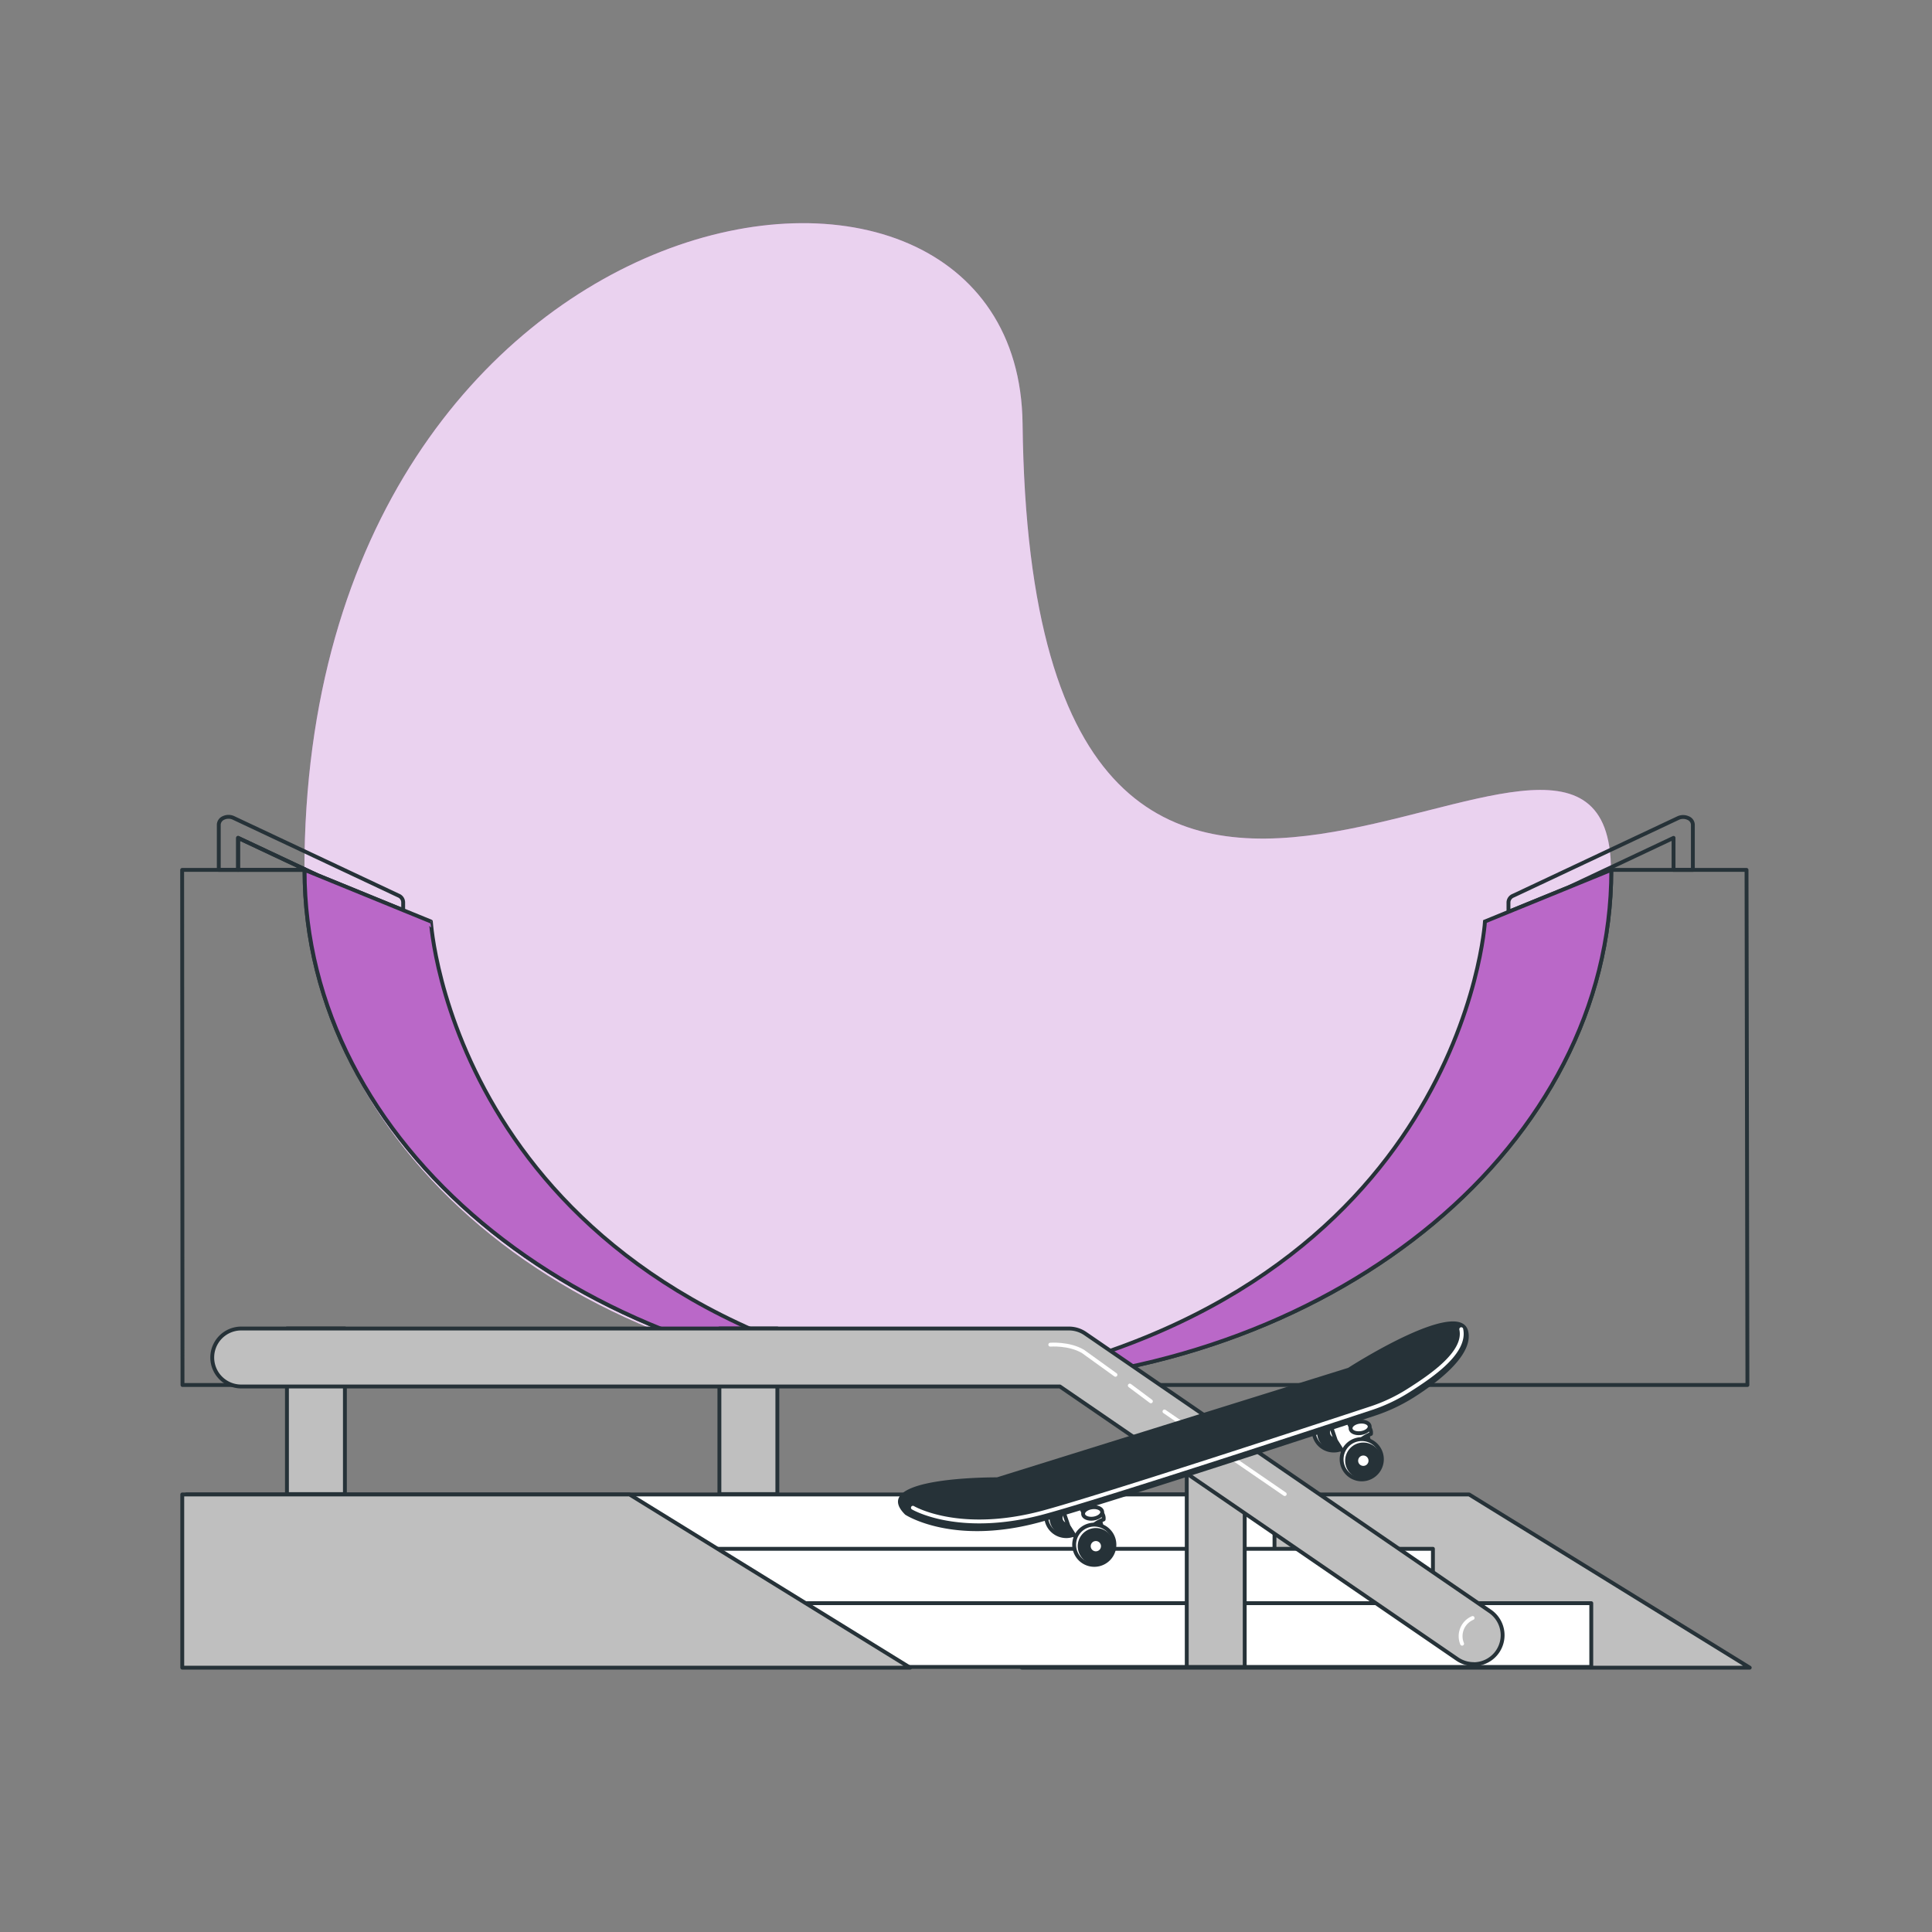 <svg xmlns="http://www.w3.org/2000/svg" xmlns:xlink="http://www.w3.org/1999/xlink" viewBox="0 0 500 500"><rect x="0" y="0" width="500" height="500" fill="#808080" stroke="none"/><defs><clipPath id="freepik--clip-path--inject-20"><path d="M346.74,154.05l28.48,13.4,20.14,15.7s.61,6.25-4.27,7.4-23.19-11.06-23.19-11.06l-25-7.15S347.45,166.9,346.74,154.05Z" style="fill:#fff;stroke:#263238;stroke-linecap:round;stroke-linejoin:round"></path></clipPath><clipPath id="freepik--clip-path-2--inject-20"><path d="M305,221.66s-31.82-2.85-35.48-2.86c-4.91,0-14.37,7.84-7.6,25.81h0c-.4-.18-4.67-11.59,14.57-6.6h0c10.91,3.63,14.14,7.57,24.72,3.09,1.38-.59,2.87-1.12,4.36-1.6,6.64-2.12,12.27-4.17,18.21-.54l1.6,2.89S316.06,221.22,305,221.66Z" style="fill:#fff;stroke:#263238;stroke-linecap:round;stroke-linejoin:round"></path></clipPath><clipPath id="freepik--clip-path-3--inject-20"><path d="M296.51,138,262.61,134l-40.16-11s-6.5,1.3-5.67,9.23c0,.42.81,1,.81,1s14.95,8.26,39.87,15.66c5.26,1.57,28.68,9,28.68,9S305.46,156.61,296.51,138Z" style="fill:#fff;stroke:#263238;stroke-linecap:round;stroke-linejoin:round"></path></clipPath></defs><g id="freepik--background-simple--inject-20"><path d="M416.92,225.41c0,73.62-78.17,133.17-171.58,133.17S78.78,299,78.78,225.41c0-179.9,184.77-209.17,185.86-115.77C267,312.09,416.92,151.79,416.92,225.41Z" style="fill:#BA68C8"></path><path d="M416.92,225.41c0,73.62-78.17,133.17-171.58,133.17S78.78,299,78.78,225.41c0-179.9,184.77-209.17,185.86-115.77C267,312.09,416.92,151.79,416.92,225.41Z" style="fill:#fff;opacity:0.7"></path></g><g id="freepik--Track--inject-20"><path d="M104.34,233.48v2.08L82,226.43l-20.38-9.59v8.29h-5V213.37a2,2,0,0,1,1.27-1.71,3.05,3.05,0,0,1,2.51,0l42.73,20.11A1.93,1.93,0,0,1,104.34,233.48Z" style="fill:none;stroke:#263238;stroke-linecap:round;stroke-linejoin:round"></path><path d="M438.11,213.37v11.76h-5v-8.29L406,229.62,390.39,236v-2.5a1.92,1.92,0,0,1,1.22-1.69l42.72-20.11a3.11,3.11,0,0,1,2.52,0A1.94,1.94,0,0,1,438.11,213.37Z" style="fill:none;stroke:#263238;stroke-linecap:round;stroke-linejoin:round"></path><path d="M416.46,225.13v.2l.49-.2Zm0,0v.2l.49-.2Z" style="fill:none;stroke:#263238;stroke-linecap:round;stroke-linejoin:round"></path><path d="M452.23,358.44h-405l-.09-133.31H78.81v.13c0,70.67,69.9,128.48,158.17,132.82q5.28.26,10.66.26h1.07c3.23,0,6.43-.1,9.61-.26h.47C347.06,353.74,417,295.93,417,225.26v-.13H452Z" style="fill:none;stroke:#263238;stroke-linecap:round;stroke-linejoin:round"></path><polygon points="82 226.43 78.81 225.13 61.62 225.13 61.62 216.84 82 226.43" style="fill:none;stroke:#263238;stroke-linecap:round;stroke-linejoin:round"></polygon><path d="M240.5,358.08H237c-88.27-4.34-158.17-62.15-158.17-132.82v-.13l3.19,1.3,22.34,9.13,7.15,2.92S117.19,334.6,240.5,358.08Z" style="fill:#BA68C8;stroke:#263238;stroke-miterlimit:10"></path><path d="M417,225.13v.13c0,70.67-69.89,128.48-158.16,132.82h-3.53c123.32-23.48,129-119.6,129-119.6l6.11-2.5L406,229.62l10.49-4.29Z" style="fill:#BA68C8;stroke:#263238;stroke-miterlimit:10"></path></g><g id="freepik--Stairs--inject-20"><polygon points="264.46 431.59 264.46 386.76 380.2 386.76 452.83 431.59 264.46 431.59" style="fill:#bfbfbf;stroke:#263238;stroke-linecap:round;stroke-linejoin:round"></polygon><rect x="48.26" y="386.76" width="281.58" height="16.51" style="fill:#fff;stroke:#263238;stroke-linecap:round;stroke-linejoin:round"></rect><rect x="76.42" y="400.83" width="294.42" height="16.51" style="fill:#fff;stroke:#263238;stroke-linecap:round;stroke-linejoin:round"></rect><rect x="104.57" y="414.9" width="307.25" height="16.51" style="fill:#fff;stroke:#263238;stroke-linecap:round;stroke-linejoin:round"></rect><polygon points="47.17 431.59 47.17 386.76 162.91 386.76 235.54 431.59 47.17 431.59" style="fill:#bfbfbf;stroke:#263238;stroke-linecap:round;stroke-linejoin:round"></polygon><rect x="74.26" y="343.82" width="15" height="42.85" style="fill:#bfbfbf;stroke:#263238;stroke-linecap:round;stroke-linejoin:round"></rect><rect x="186.18" y="343.82" width="15" height="42.85" style="fill:#bfbfbf;stroke:#263238;stroke-linecap:round;stroke-linejoin:round"></rect><rect x="307.13" y="373.67" width="15" height="57.74" style="fill:#bfbfbf;stroke:#263238;stroke-linecap:round;stroke-linejoin:round"></rect><path d="M381.36,430.66a7.47,7.47,0,0,1-4.24-1.32L274.3,358.82H62.43a7.5,7.5,0,0,1,0-15h214.2a7.48,7.48,0,0,1,4.24,1.31L385.61,417a7.5,7.5,0,0,1-4.25,13.69Z" style="fill:#bfbfbf;stroke:#263238;stroke-linecap:round;stroke-linejoin:round"></path><path d="M271.81,348s4.81-.39,8.44,1.73l8.43,6.07" style="fill:none;stroke:#fff;stroke-linecap:round;stroke-linejoin:round"></path><line x1="301.36" y1="365.29" x2="332.49" y2="386.67" style="fill:none;stroke:#fff;stroke-linecap:round;stroke-linejoin:round"></line><line x1="292.39" y1="358.58" x2="297.85" y2="362.66" style="fill:none;stroke:#fff;stroke-linecap:round;stroke-linejoin:round"></line><path d="M381.11,418.74a5.11,5.11,0,0,0-2.72,6.65" style="fill:none;stroke:#fff;stroke-linecap:round;stroke-linejoin:round"></path></g><g id="freepik--Skateboard--inject-20"><path d="M281,391.06a5.21,5.21,0,1,1-6.32-3.77A5.22,5.22,0,0,1,281,391.06Z" style="fill:#fff;stroke:#263238;stroke-linecap:round;stroke-linejoin:round"></path><path d="M280.86,391.62a4.7,4.7,0,1,1-5.73-3.36A4.68,4.68,0,0,1,280.86,391.62Z" style="fill:#263238"></path><path d="M278.09,392.34a1.83,1.83,0,1,1-2.24-1.31A1.83,1.83,0,0,1,278.09,392.34Z" style="fill:#fff;stroke:#263238;stroke-linecap:round;stroke-linejoin:round"></path><path d="M282,393.81l.89,3.07a1.9,1.9,0,0,0,2.52-.63l-.78-3.1A2.34,2.34,0,0,1,282,393.81Z" style="fill:#fff;stroke:#263238;stroke-linecap:round;stroke-linejoin:round"></path><path d="M273.81,387.06l2.71,7.88,2.64,4.18,3.66-1.48a4.3,4.3,0,0,1-.12-2.42c.37-1,2.92-2,2.92-2a2.31,2.31,0,0,0-.4-1.6c-.55-.73-3.36.73-4.48.15s-2.18-6.56-2.18-6.56S275.28,384.73,273.81,387.06Z" style="fill:#fff;stroke:#263238;stroke-linecap:round;stroke-linejoin:round"></path><path d="M288.25,398.5a5.21,5.21,0,1,1-6.33-3.77A5.22,5.22,0,0,1,288.25,398.5Z" style="fill:#fff;stroke:#263238;stroke-linecap:round;stroke-linejoin:round"></path><circle cx="283.61" cy="400.16" r="4.7" transform="translate(-126.73 131.49) rotate(-21.46)" style="fill:#263238"></circle><path d="M285.38,399.7a1.83,1.83,0,1,1-2.24-1.32A1.83,1.83,0,0,1,285.38,399.7Z" style="fill:#fff;stroke:#263238;stroke-linecap:round;stroke-linejoin:round"></path><path d="M285.25,391.21c.11.8-.91,1.61-2.27,1.8s-2.56-.31-2.67-1.12.9-1.61,2.27-1.8S285.14,390.4,285.25,391.21Z" style="fill:#fff;stroke:#263238;stroke-linecap:round;stroke-linejoin:round"></path><path d="M350.22,368.93a5.2,5.2,0,1,1-6.32-3.77A5.19,5.19,0,0,1,350.22,368.93Z" style="fill:#fff;stroke:#263238;stroke-linecap:round;stroke-linejoin:round"></path><path d="M350.09,369.48a4.7,4.7,0,1,1-5.74-3.35A4.7,4.7,0,0,1,350.09,369.48Z" style="fill:#263238"></path><path d="M347.32,370.21a1.84,1.84,0,1,1-2.25-1.31A1.84,1.84,0,0,1,347.32,370.21Z" style="fill:#fff;stroke:#263238;stroke-linecap:round;stroke-linejoin:round"></path><path d="M351.17,371.68l.89,3.07a1.92,1.92,0,0,0,2.53-.64l-.78-3.09A2.36,2.36,0,0,1,351.17,371.68Z" style="fill:#fff;stroke:#263238;stroke-linecap:round;stroke-linejoin:round"></path><path d="M343,364.93l2.71,7.88,2.64,4.18,3.66-1.48a4.4,4.4,0,0,1-.12-2.42c.37-.95,2.92-2,2.92-2a2.26,2.26,0,0,0-.4-1.6c-.55-.72-3.36.74-4.48.16s-2.18-6.57-2.18-6.57S344.51,362.6,343,364.93Z" style="fill:#fff;stroke:#263238;stroke-linecap:round;stroke-linejoin:round"></path><path d="M357.47,376.37a5.21,5.21,0,1,1-6.32-3.77A5.21,5.21,0,0,1,357.47,376.37Z" style="fill:#fff;stroke:#263238;stroke-linecap:round;stroke-linejoin:round"></path><path d="M357.38,376.84a4.7,4.7,0,1,1-5.74-3.36A4.71,4.71,0,0,1,357.38,376.84Z" style="fill:#263238"></path><path d="M354.61,377.57a1.84,1.84,0,1,1-2.25-1.32A1.84,1.84,0,0,1,354.61,377.57Z" style="fill:#fff;stroke:#263238;stroke-linecap:round;stroke-linejoin:round"></path><path d="M354.47,369.08c.11.8-.9,1.61-2.27,1.8s-2.56-.31-2.67-1.12.9-1.62,2.27-1.81S354.36,368.27,354.47,369.08Z" style="fill:#fff;stroke:#263238;stroke-linecap:round;stroke-linejoin:round"></path><path d="M234.27,392s12.3,8.11,34.9,1.93c16.13-4.4,70.74-22.31,86.67-27.55a45.43,45.43,0,0,0,10.07-4.74c6.31-4,15.45-11,14.06-17.09-2.08-9.24-31.07,9.45-31.07,9.45L258,382.34S224.21,382.07,234.27,392Z" style="fill:#263238"></path><path d="M236.26,390.2s12,7.16,34,1.15c15.7-4.29,68.89-21.73,84.4-26.84a43.33,43.33,0,0,0,9.81-4.62c6.15-3.89,15-9.94,13.7-15.9" style="fill:none;stroke:#fff;stroke-linecap:round;stroke-linejoin:round"></path></g></svg>
